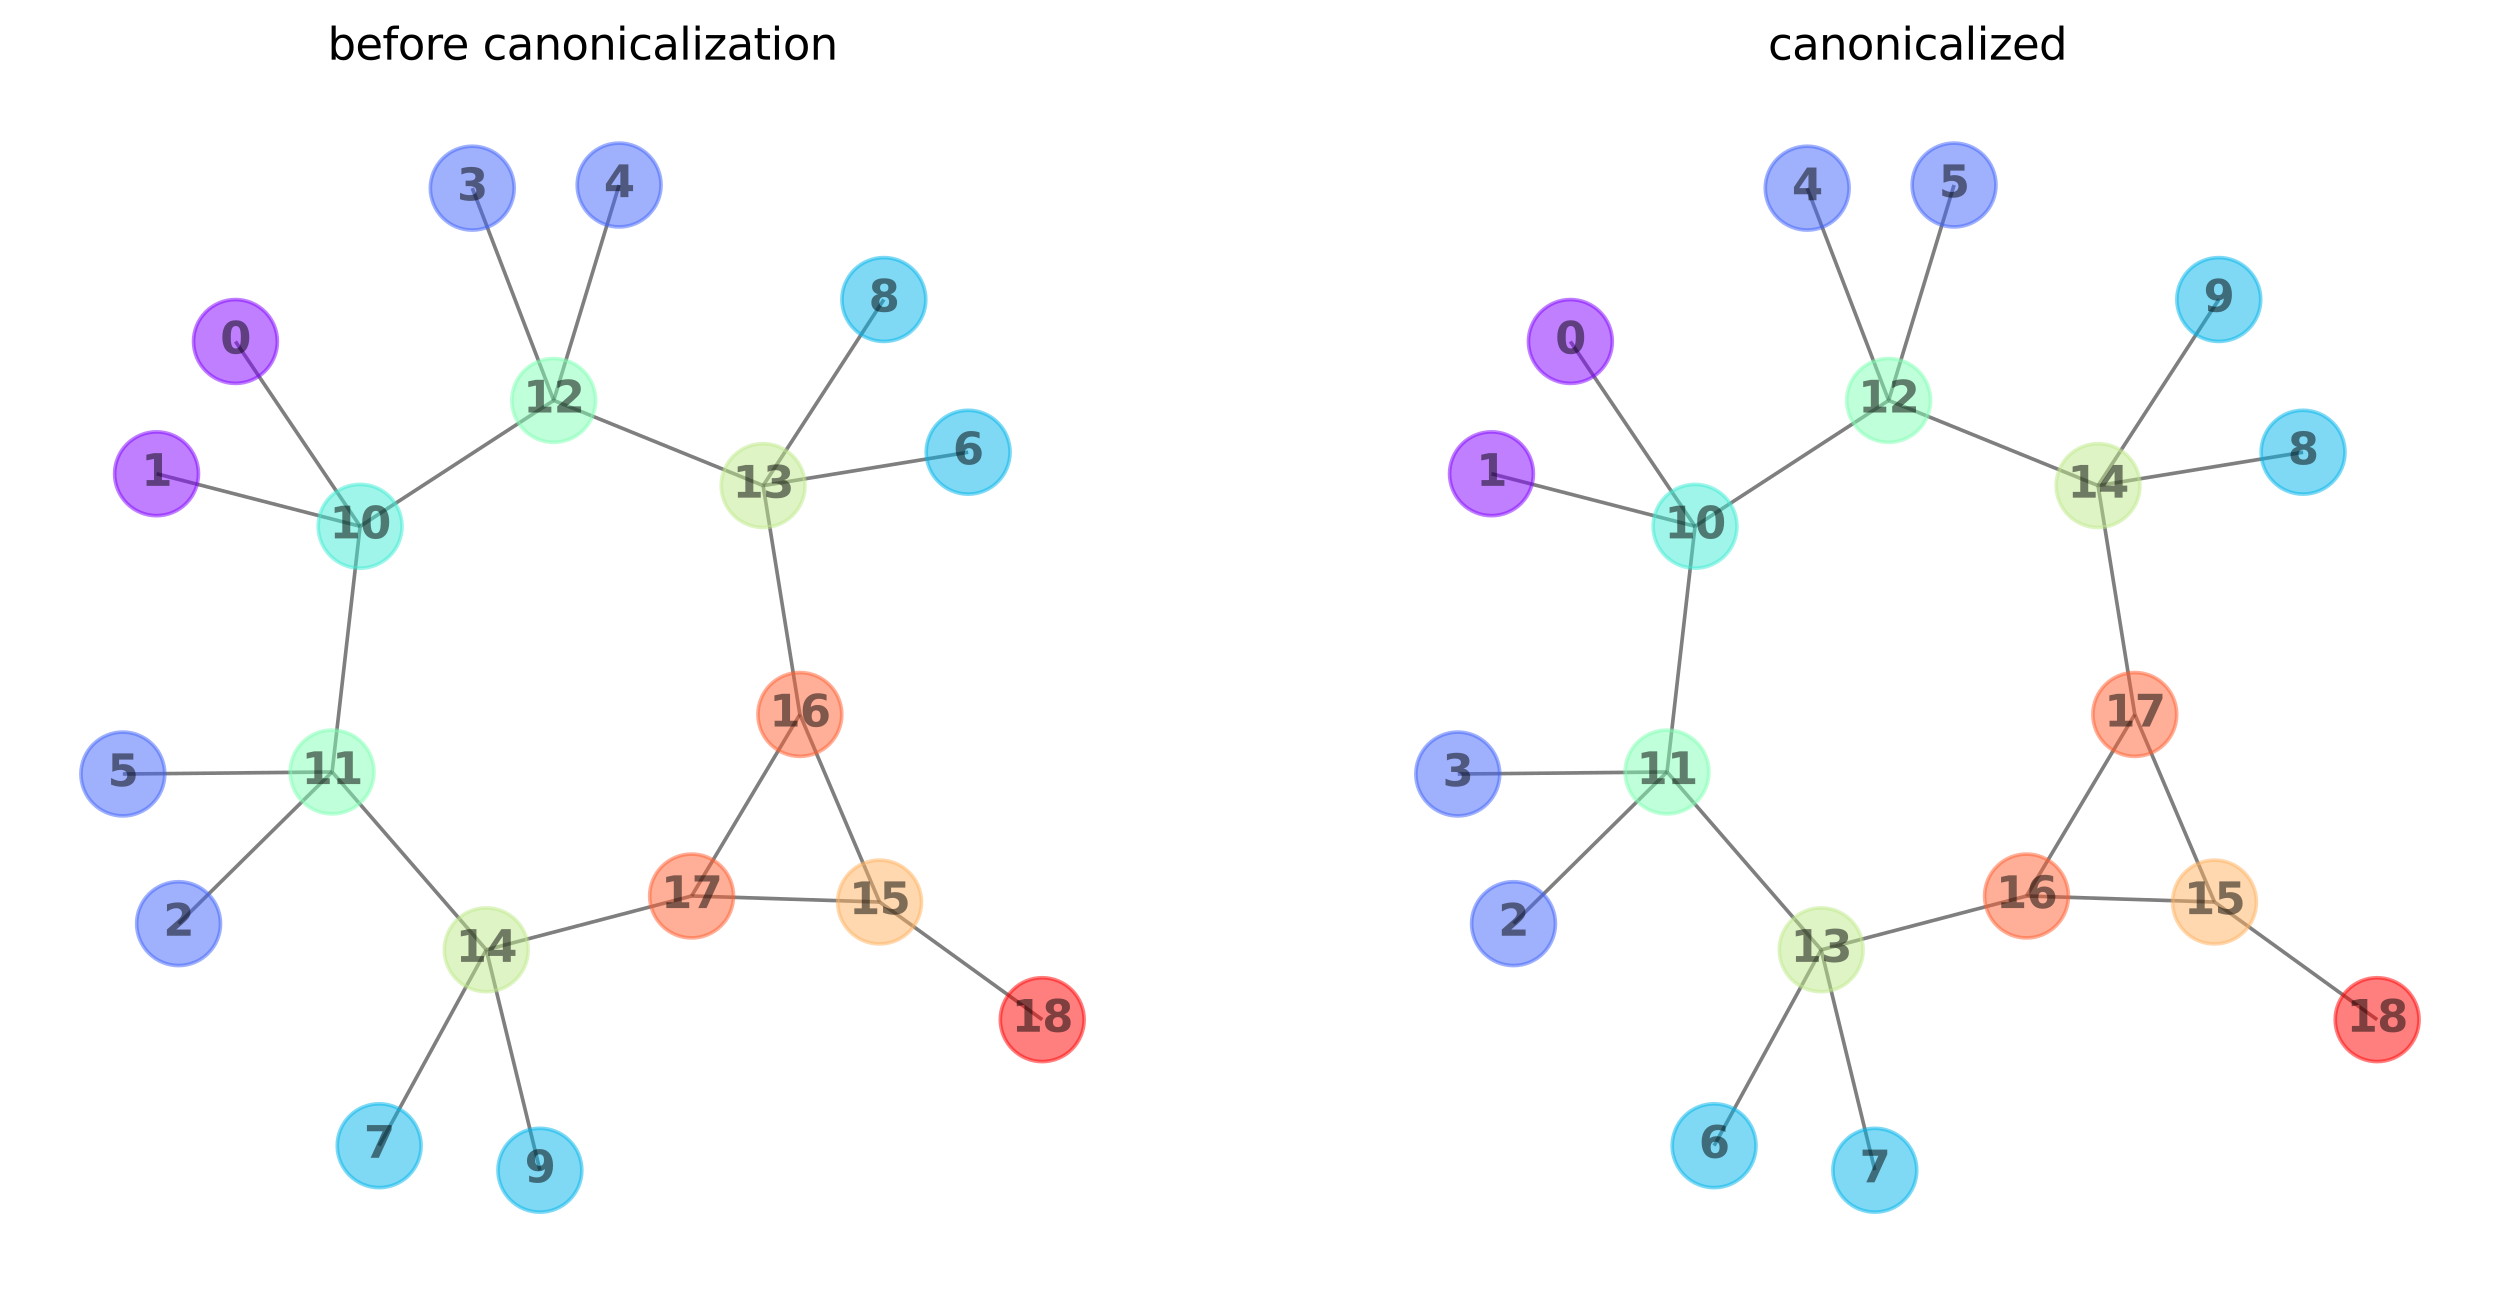 <?xml version="1.0" encoding="utf-8" standalone="no"?>
<!DOCTYPE svg PUBLIC "-//W3C//DTD SVG 1.1//EN"
  "http://www.w3.org/Graphics/SVG/1.1/DTD/svg11.dtd">
<svg xmlns:xlink="http://www.w3.org/1999/xlink" width="684pt" height="355.678pt" viewBox="0 0 684 355.678" xmlns="http://www.w3.org/2000/svg" version="1.1">
 <defs>
  <style type="text/css">*{stroke-linejoin: round; stroke-linecap: butt}</style>
 </defs>
 <g id="figure_1">
  <g id="patch_1">
   <path d="M 0 355.678 
L 684 355.678 
L 684 0 
L 0 0 
L 0 355.678 
z
" style="fill: none"/>
  </g>
  <g id="axes_1">
   <g id="LineCollection_1">
    <path d="M 98.523 143.997 
L 151.496 109.556 
" clip-path="url(#p596d36915f)" style="fill: none; stroke: #000000; stroke-opacity: 0.5"/>
    <path d="M 98.523 143.997 
L 90.865 211.213 
" clip-path="url(#p596d36915f)" style="fill: none; stroke: #000000; stroke-opacity: 0.5"/>
    <path d="M 98.523 143.997 
L 64.42 93.428 
" clip-path="url(#p596d36915f)" style="fill: none; stroke: #000000; stroke-opacity: 0.5"/>
    <path d="M 98.523 143.997 
L 42.833 129.623 
" clip-path="url(#p596d36915f)" style="fill: none; stroke: #000000; stroke-opacity: 0.5"/>
    <path d="M 90.865 211.213 
L 133.045 259.862 
" clip-path="url(#p596d36915f)" style="fill: none; stroke: #000000; stroke-opacity: 0.5"/>
    <path d="M 90.865 211.213 
L 33.612 211.768 
" clip-path="url(#p596d36915f)" style="fill: none; stroke: #000000; stroke-opacity: 0.5"/>
    <path d="M 90.865 211.213 
L 48.862 252.711 
" clip-path="url(#p596d36915f)" style="fill: none; stroke: #000000; stroke-opacity: 0.5"/>
    <path d="M 133.045 259.862 
L 189.219 245.145 
" clip-path="url(#p596d36915f)" style="fill: none; stroke: #000000; stroke-opacity: 0.5"/>
    <path d="M 133.045 259.862 
L 103.743 313.468 
" clip-path="url(#p596d36915f)" style="fill: none; stroke: #000000; stroke-opacity: 0.5"/>
    <path d="M 133.045 259.862 
L 147.718 320.175 
" clip-path="url(#p596d36915f)" style="fill: none; stroke: #000000; stroke-opacity: 0.5"/>
    <path d="M 189.219 245.145 
L 240.654 246.796 
" clip-path="url(#p596d36915f)" style="fill: none; stroke: #000000; stroke-opacity: 0.5"/>
    <path d="M 189.219 245.145 
L 218.845 195.472 
" clip-path="url(#p596d36915f)" style="fill: none; stroke: #000000; stroke-opacity: 0.5"/>
    <path d="M 218.845 195.472 
L 240.654 246.796 
" clip-path="url(#p596d36915f)" style="fill: none; stroke: #000000; stroke-opacity: 0.5"/>
    <path d="M 218.845 195.472 
L 208.794 132.856 
" clip-path="url(#p596d36915f)" style="fill: none; stroke: #000000; stroke-opacity: 0.5"/>
    <path d="M 240.654 246.796 
L 285.152 278.98 
" clip-path="url(#p596d36915f)" style="fill: none; stroke: #000000; stroke-opacity: 0.5"/>
    <path d="M 208.794 132.856 
L 151.496 109.556 
" clip-path="url(#p596d36915f)" style="fill: none; stroke: #000000; stroke-opacity: 0.5"/>
    <path d="M 208.794 132.856 
L 264.885 123.724 
" clip-path="url(#p596d36915f)" style="fill: none; stroke: #000000; stroke-opacity: 0.5"/>
    <path d="M 208.794 132.856 
L 241.827 81.949 
" clip-path="url(#p596d36915f)" style="fill: none; stroke: #000000; stroke-opacity: 0.5"/>
    <path d="M 151.496 109.556 
L 169.392 50.621 
" clip-path="url(#p596d36915f)" style="fill: none; stroke: #000000; stroke-opacity: 0.5"/>
    <path d="M 151.496 109.556 
L 129.214 51.476 
" clip-path="url(#p596d36915f)" style="fill: none; stroke: #000000; stroke-opacity: 0.5"/>
   </g>
   <g id="PathCollection_1">
    <defs>
     <path id="C0_0_9637f3ff7a" d="M 0 11.471 
C 3.042 11.471 5.96 10.262 8.111 8.111 
C 10.262 5.96 11.471 3.042 11.471 -0 
C 11.471 -3.042 10.262 -5.96 8.111 -8.111 
C 5.96 -10.262 3.042 -11.471 0 -11.471 
C -3.042 -11.471 -5.96 -10.262 -8.111 -8.111 
C -10.262 -5.96 -11.471 -3.042 -11.471 0 
C -11.471 3.042 -10.262 5.96 -8.111 8.111 
C -5.96 10.262 -3.042 11.471 0 11.471 
z
"/>
    </defs>
    <g clip-path="url(#p596d36915f)">
     <use xlink:href="#C0_0_9637f3ff7a" x="98.523" y="143.997" style="fill: #40ecd4; fill-opacity: 0.5; stroke: #40ecd4; stroke-opacity: 0.5"/>
    </g>
    <g clip-path="url(#p596d36915f)">
     <use xlink:href="#C0_0_9637f3ff7a" x="90.865" y="211.213" style="fill: #80ffb4; fill-opacity: 0.5; stroke: #80ffb4; stroke-opacity: 0.5"/>
    </g>
    <g clip-path="url(#p596d36915f)">
     <use xlink:href="#C0_0_9637f3ff7a" x="133.045" y="259.862" style="fill: #c0eb8d; fill-opacity: 0.5; stroke: #c0eb8d; stroke-opacity: 0.5"/>
    </g>
    <g clip-path="url(#p596d36915f)">
     <use xlink:href="#C0_0_9637f3ff7a" x="189.219" y="245.145" style="fill: #ff5f30; fill-opacity: 0.5; stroke: #ff5f30; stroke-opacity: 0.5"/>
    </g>
    <g clip-path="url(#p596d36915f)">
     <use xlink:href="#C0_0_9637f3ff7a" x="218.845" y="195.472" style="fill: #ff5f30; fill-opacity: 0.5; stroke: #ff5f30; stroke-opacity: 0.5"/>
    </g>
    <g clip-path="url(#p596d36915f)">
     <use xlink:href="#C0_0_9637f3ff7a" x="240.654" y="246.796" style="fill: #ffb360; fill-opacity: 0.5; stroke: #ffb360; stroke-opacity: 0.5"/>
    </g>
    <g clip-path="url(#p596d36915f)">
     <use xlink:href="#C0_0_9637f3ff7a" x="285.152" y="278.98" style="fill: #ff0000; fill-opacity: 0.5; stroke: #ff0000; stroke-opacity: 0.5"/>
    </g>
    <g clip-path="url(#p596d36915f)">
     <use xlink:href="#C0_0_9637f3ff7a" x="208.794" y="132.856" style="fill: #c0eb8d; fill-opacity: 0.5; stroke: #c0eb8d; stroke-opacity: 0.5"/>
    </g>
    <g clip-path="url(#p596d36915f)">
     <use xlink:href="#C0_0_9637f3ff7a" x="151.496" y="109.556" style="fill: #80ffb4; fill-opacity: 0.5; stroke: #80ffb4; stroke-opacity: 0.5"/>
    </g>
    <g clip-path="url(#p596d36915f)">
     <use xlink:href="#C0_0_9637f3ff7a" x="64.42" y="93.428" style="fill: #8000ff; fill-opacity: 0.5; stroke: #8000ff; stroke-opacity: 0.5"/>
    </g>
    <g clip-path="url(#p596d36915f)">
     <use xlink:href="#C0_0_9637f3ff7a" x="42.833" y="129.623" style="fill: #8000ff; fill-opacity: 0.5; stroke: #8000ff; stroke-opacity: 0.5"/>
    </g>
    <g clip-path="url(#p596d36915f)">
     <use xlink:href="#C0_0_9637f3ff7a" x="33.612" y="211.768" style="fill: #4062fa; fill-opacity: 0.5; stroke: #4062fa; stroke-opacity: 0.5"/>
    </g>
    <g clip-path="url(#p596d36915f)">
     <use xlink:href="#C0_0_9637f3ff7a" x="48.862" y="252.711" style="fill: #4062fa; fill-opacity: 0.5; stroke: #4062fa; stroke-opacity: 0.5"/>
    </g>
    <g clip-path="url(#p596d36915f)">
     <use xlink:href="#C0_0_9637f3ff7a" x="103.743" y="313.468" style="fill: #00b5eb; fill-opacity: 0.5; stroke: #00b5eb; stroke-opacity: 0.5"/>
    </g>
    <g clip-path="url(#p596d36915f)">
     <use xlink:href="#C0_0_9637f3ff7a" x="147.718" y="320.175" style="fill: #00b5eb; fill-opacity: 0.5; stroke: #00b5eb; stroke-opacity: 0.5"/>
    </g>
    <g clip-path="url(#p596d36915f)">
     <use xlink:href="#C0_0_9637f3ff7a" x="264.885" y="123.724" style="fill: #00b5eb; fill-opacity: 0.5; stroke: #00b5eb; stroke-opacity: 0.5"/>
    </g>
    <g clip-path="url(#p596d36915f)">
     <use xlink:href="#C0_0_9637f3ff7a" x="241.827" y="81.949" style="fill: #00b5eb; fill-opacity: 0.5; stroke: #00b5eb; stroke-opacity: 0.5"/>
    </g>
    <g clip-path="url(#p596d36915f)">
     <use xlink:href="#C0_0_9637f3ff7a" x="169.392" y="50.621" style="fill: #4062fa; fill-opacity: 0.5; stroke: #4062fa; stroke-opacity: 0.5"/>
    </g>
    <g clip-path="url(#p596d36915f)">
     <use xlink:href="#C0_0_9637f3ff7a" x="129.214" y="51.476" style="fill: #4062fa; fill-opacity: 0.5; stroke: #4062fa; stroke-opacity: 0.5"/>
    </g>
   </g>
   <g id="text_1">
    <g clip-path="url(#p596d36915f)">
     <!-- 10 -->
     <g style="opacity: 0.5" transform="translate(90.173 147.308)scale(0.12 -0.12)">
      <defs>
       <path id="DejaVuSans-Bold-31" d="M 750 831 
L 1813 831 
L 1813 3847 
L 722 3622 
L 722 4441 
L 1806 4666 
L 2950 4666 
L 2950 831 
L 4013 831 
L 4013 0 
L 750 0 
L 750 831 
z
" transform="scale(0.016)"/>
       <path id="DejaVuSans-Bold-30" d="M 2944 2338 
Q 2944 3213 2780 3570 
Q 2616 3928 2228 3928 
Q 1841 3928 1675 3570 
Q 1509 3213 1509 2338 
Q 1509 1453 1675 1090 
Q 1841 728 2228 728 
Q 2613 728 2778 1090 
Q 2944 1453 2944 2338 
z
M 4147 2328 
Q 4147 1169 3647 539 
Q 3147 -91 2228 -91 
Q 1306 -91 806 539 
Q 306 1169 306 2328 
Q 306 3491 806 4120 
Q 1306 4750 2228 4750 
Q 3147 4750 3647 4120 
Q 4147 3491 4147 2328 
z
" transform="scale(0.016)"/>
      </defs>
      <use xlink:href="#DejaVuSans-Bold-31"/>
      <use xlink:href="#DejaVuSans-Bold-30" x="69.58"/>
     </g>
    </g>
   </g>
   <g id="text_2">
    <g clip-path="url(#p596d36915f)">
     <!-- 11 -->
     <g style="opacity: 0.5" transform="translate(82.516 214.524)scale(0.12 -0.12)">
      <use xlink:href="#DejaVuSans-Bold-31"/>
      <use xlink:href="#DejaVuSans-Bold-31" x="69.58"/>
     </g>
    </g>
   </g>
   <g id="text_3">
    <g clip-path="url(#p596d36915f)">
     <!-- 14 -->
     <g style="opacity: 0.5" transform="translate(124.695 263.173)scale(0.12 -0.12)">
      <defs>
       <path id="DejaVuSans-Bold-34" d="M 2356 3675 
L 1038 1722 
L 2356 1722 
L 2356 3675 
z
M 2156 4666 
L 3494 4666 
L 3494 1722 
L 4159 1722 
L 4159 850 
L 3494 850 
L 3494 0 
L 2356 0 
L 2356 850 
L 288 850 
L 288 1881 
L 2156 4666 
z
" transform="scale(0.016)"/>
      </defs>
      <use xlink:href="#DejaVuSans-Bold-31"/>
      <use xlink:href="#DejaVuSans-Bold-34" x="69.58"/>
     </g>
    </g>
   </g>
   <g id="text_4">
    <g clip-path="url(#p596d36915f)">
     <!-- 17 -->
     <g style="opacity: 0.5" transform="translate(180.87 248.456)scale(0.12 -0.12)">
      <defs>
       <path id="DejaVuSans-Bold-37" d="M 428 4666 
L 3944 4666 
L 3944 3988 
L 2125 0 
L 953 0 
L 2675 3781 
L 428 3781 
L 428 4666 
z
" transform="scale(0.016)"/>
      </defs>
      <use xlink:href="#DejaVuSans-Bold-31"/>
      <use xlink:href="#DejaVuSans-Bold-37" x="69.58"/>
     </g>
    </g>
   </g>
   <g id="text_5">
    <g clip-path="url(#p596d36915f)">
     <!-- 16 -->
     <g style="opacity: 0.5" transform="translate(210.495 198.783)scale(0.12 -0.12)">
      <defs>
       <path id="DejaVuSans-Bold-36" d="M 2316 2303 
Q 2000 2303 1842 2098 
Q 1684 1894 1684 1484 
Q 1684 1075 1842 870 
Q 2000 666 2316 666 
Q 2634 666 2792 870 
Q 2950 1075 2950 1484 
Q 2950 1894 2792 2098 
Q 2634 2303 2316 2303 
z
M 3803 4544 
L 3803 3681 
Q 3506 3822 3243 3889 
Q 2981 3956 2731 3956 
Q 2194 3956 1894 3657 
Q 1594 3359 1544 2772 
Q 1750 2925 1990 3001 
Q 2231 3078 2516 3078 
Q 3231 3078 3670 2659 
Q 4109 2241 4109 1563 
Q 4109 813 3618 361 
Q 3128 -91 2303 -91 
Q 1394 -91 895 523 
Q 397 1138 397 2266 
Q 397 3422 980 4083 
Q 1563 4744 2578 4744 
Q 2900 4744 3203 4694 
Q 3506 4644 3803 4544 
z
" transform="scale(0.016)"/>
      </defs>
      <use xlink:href="#DejaVuSans-Bold-31"/>
      <use xlink:href="#DejaVuSans-Bold-36" x="69.58"/>
     </g>
    </g>
   </g>
   <g id="text_6">
    <g clip-path="url(#p596d36915f)">
     <!-- 15 -->
     <g style="opacity: 0.5" transform="translate(232.305 250.107)scale(0.12 -0.12)">
      <defs>
       <path id="DejaVuSans-Bold-35" d="M 678 4666 
L 3669 4666 
L 3669 3781 
L 1638 3781 
L 1638 3059 
Q 1775 3097 1914 3117 
Q 2053 3138 2203 3138 
Q 3056 3138 3531 2711 
Q 4006 2284 4006 1522 
Q 4006 766 3489 337 
Q 2972 -91 2053 -91 
Q 1656 -91 1267 -14 
Q 878 63 494 219 
L 494 1166 
Q 875 947 1217 837 
Q 1559 728 1863 728 
Q 2300 728 2551 942 
Q 2803 1156 2803 1522 
Q 2803 1891 2551 2103 
Q 2300 2316 1863 2316 
Q 1603 2316 1309 2248 
Q 1016 2181 678 2041 
L 678 4666 
z
" transform="scale(0.016)"/>
      </defs>
      <use xlink:href="#DejaVuSans-Bold-31"/>
      <use xlink:href="#DejaVuSans-Bold-35" x="69.58"/>
     </g>
    </g>
   </g>
   <g id="text_7">
    <g clip-path="url(#p596d36915f)">
     <!-- 18 -->
     <g style="opacity: 0.5" transform="translate(276.803 282.291)scale(0.12 -0.12)">
      <defs>
       <path id="DejaVuSans-Bold-38" d="M 2228 2088 
Q 1891 2088 1709 1903 
Q 1528 1719 1528 1375 
Q 1528 1031 1709 848 
Q 1891 666 2228 666 
Q 2563 666 2741 848 
Q 2919 1031 2919 1375 
Q 2919 1722 2741 1905 
Q 2563 2088 2228 2088 
z
M 1350 2484 
Q 925 2613 709 2878 
Q 494 3144 494 3541 
Q 494 4131 934 4440 
Q 1375 4750 2228 4750 
Q 3075 4750 3515 4442 
Q 3956 4134 3956 3541 
Q 3956 3144 3739 2878 
Q 3522 2613 3097 2484 
Q 3572 2353 3814 2058 
Q 4056 1763 4056 1313 
Q 4056 619 3595 264 
Q 3134 -91 2228 -91 
Q 1319 -91 855 264 
Q 391 619 391 1313 
Q 391 1763 633 2058 
Q 875 2353 1350 2484 
z
M 1631 3419 
Q 1631 3141 1786 2991 
Q 1941 2841 2228 2841 
Q 2509 2841 2662 2991 
Q 2816 3141 2816 3419 
Q 2816 3697 2662 3845 
Q 2509 3994 2228 3994 
Q 1941 3994 1786 3844 
Q 1631 3694 1631 3419 
z
" transform="scale(0.016)"/>
      </defs>
      <use xlink:href="#DejaVuSans-Bold-31"/>
      <use xlink:href="#DejaVuSans-Bold-38" x="69.58"/>
     </g>
    </g>
   </g>
   <g id="text_8">
    <g clip-path="url(#p596d36915f)">
     <!-- 13 -->
     <g style="opacity: 0.5" transform="translate(200.444 136.167)scale(0.12 -0.12)">
      <defs>
       <path id="DejaVuSans-Bold-33" d="M 2981 2516 
Q 3453 2394 3698 2092 
Q 3944 1791 3944 1325 
Q 3944 631 3412 270 
Q 2881 -91 1863 -91 
Q 1503 -91 1142 -33 
Q 781 25 428 141 
L 428 1069 
Q 766 900 1098 814 
Q 1431 728 1753 728 
Q 2231 728 2486 893 
Q 2741 1059 2741 1369 
Q 2741 1688 2480 1852 
Q 2219 2016 1709 2016 
L 1228 2016 
L 1228 2791 
L 1734 2791 
Q 2188 2791 2409 2933 
Q 2631 3075 2631 3366 
Q 2631 3634 2415 3781 
Q 2200 3928 1806 3928 
Q 1516 3928 1219 3862 
Q 922 3797 628 3669 
L 628 4550 
Q 984 4650 1334 4700 
Q 1684 4750 2022 4750 
Q 2931 4750 3382 4451 
Q 3834 4153 3834 3553 
Q 3834 3144 3618 2883 
Q 3403 2622 2981 2516 
z
" transform="scale(0.016)"/>
      </defs>
      <use xlink:href="#DejaVuSans-Bold-31"/>
      <use xlink:href="#DejaVuSans-Bold-33" x="69.58"/>
     </g>
    </g>
   </g>
   <g id="text_9">
    <g clip-path="url(#p596d36915f)">
     <!-- 12 -->
     <g style="opacity: 0.5" transform="translate(143.146 112.867)scale(0.12 -0.12)">
      <defs>
       <path id="DejaVuSans-Bold-32" d="M 1844 884 
L 3897 884 
L 3897 0 
L 506 0 
L 506 884 
L 2209 2388 
Q 2438 2594 2547 2791 
Q 2656 2988 2656 3200 
Q 2656 3528 2436 3728 
Q 2216 3928 1850 3928 
Q 1569 3928 1234 3808 
Q 900 3688 519 3450 
L 519 4475 
Q 925 4609 1322 4679 
Q 1719 4750 2100 4750 
Q 2938 4750 3402 4381 
Q 3866 4013 3866 3353 
Q 3866 2972 3669 2642 
Q 3472 2313 2841 1759 
L 1844 884 
z
" transform="scale(0.016)"/>
      </defs>
      <use xlink:href="#DejaVuSans-Bold-31"/>
      <use xlink:href="#DejaVuSans-Bold-32" x="69.58"/>
     </g>
    </g>
   </g>
   <g id="text_10">
    <g clip-path="url(#p596d36915f)">
     <!-- 0 -->
     <g style="opacity: 0.5" transform="translate(60.245 96.739)scale(0.12 -0.12)">
      <use xlink:href="#DejaVuSans-Bold-30"/>
     </g>
    </g>
   </g>
   <g id="text_11">
    <g clip-path="url(#p596d36915f)">
     <!-- 1 -->
     <g style="opacity: 0.5" transform="translate(38.658 132.934)scale(0.12 -0.12)">
      <use xlink:href="#DejaVuSans-Bold-31"/>
     </g>
    </g>
   </g>
   <g id="text_12">
    <g clip-path="url(#p596d36915f)">
     <!-- 5 -->
     <g style="opacity: 0.5" transform="translate(29.437 215.08)scale(0.12 -0.12)">
      <use xlink:href="#DejaVuSans-Bold-35"/>
     </g>
    </g>
   </g>
   <g id="text_13">
    <g clip-path="url(#p596d36915f)">
     <!-- 2 -->
     <g style="opacity: 0.5" transform="translate(44.687 256.022)scale(0.12 -0.12)">
      <use xlink:href="#DejaVuSans-Bold-32"/>
     </g>
    </g>
   </g>
   <g id="text_14">
    <g clip-path="url(#p596d36915f)">
     <!-- 7 -->
     <g style="opacity: 0.5" transform="translate(99.568 316.78)scale(0.12 -0.12)">
      <use xlink:href="#DejaVuSans-Bold-37"/>
     </g>
    </g>
   </g>
   <g id="text_15">
    <g clip-path="url(#p596d36915f)">
     <!-- 9 -->
     <g style="opacity: 0.5" transform="translate(143.543 323.486)scale(0.12 -0.12)">
      <defs>
       <path id="DejaVuSans-Bold-39" d="M 641 103 
L 641 966 
Q 928 831 1190 764 
Q 1453 697 1709 697 
Q 2247 697 2547 995 
Q 2847 1294 2900 1881 
Q 2688 1725 2447 1647 
Q 2206 1569 1925 1569 
Q 1209 1569 770 1986 
Q 331 2403 331 3084 
Q 331 3838 820 4291 
Q 1309 4744 2131 4744 
Q 3044 4744 3544 4128 
Q 4044 3513 4044 2388 
Q 4044 1231 3459 570 
Q 2875 -91 1856 -91 
Q 1528 -91 1228 -42 
Q 928 6 641 103 
z
M 2125 2350 
Q 2441 2350 2600 2554 
Q 2759 2759 2759 3169 
Q 2759 3575 2600 3781 
Q 2441 3988 2125 3988 
Q 1809 3988 1650 3781 
Q 1491 3575 1491 3169 
Q 1491 2759 1650 2554 
Q 1809 2350 2125 2350 
z
" transform="scale(0.016)"/>
      </defs>
      <use xlink:href="#DejaVuSans-Bold-39"/>
     </g>
    </g>
   </g>
   <g id="text_16">
    <g clip-path="url(#p596d36915f)">
     <!-- 6 -->
     <g style="opacity: 0.5" transform="translate(260.71 127.036)scale(0.12 -0.12)">
      <use xlink:href="#DejaVuSans-Bold-36"/>
     </g>
    </g>
   </g>
   <g id="text_17">
    <g clip-path="url(#p596d36915f)">
     <!-- 8 -->
     <g style="opacity: 0.5" transform="translate(237.652 85.26)scale(0.12 -0.12)">
      <use xlink:href="#DejaVuSans-Bold-38"/>
     </g>
    </g>
   </g>
   <g id="text_18">
    <g clip-path="url(#p596d36915f)">
     <!-- 4 -->
     <g style="opacity: 0.5" transform="translate(165.217 53.933)scale(0.12 -0.12)">
      <use xlink:href="#DejaVuSans-Bold-34"/>
     </g>
    </g>
   </g>
   <g id="text_19">
    <g clip-path="url(#p596d36915f)">
     <!-- 3 -->
     <g style="opacity: 0.5" transform="translate(125.039 54.788)scale(0.12 -0.12)">
      <use xlink:href="#DejaVuSans-Bold-33"/>
     </g>
    </g>
   </g>
   <g id="text_20">
    <!-- before canonicalization -->
    <g transform="translate(89.62 16.318)scale(0.12 -0.12)">
     <defs>
      <path id="DejaVuSans-62" d="M 3116 1747 
Q 3116 2381 2855 2742 
Q 2594 3103 2138 3103 
Q 1681 3103 1420 2742 
Q 1159 2381 1159 1747 
Q 1159 1113 1420 752 
Q 1681 391 2138 391 
Q 2594 391 2855 752 
Q 3116 1113 3116 1747 
z
M 1159 2969 
Q 1341 3281 1617 3432 
Q 1894 3584 2278 3584 
Q 2916 3584 3314 3078 
Q 3713 2572 3713 1747 
Q 3713 922 3314 415 
Q 2916 -91 2278 -91 
Q 1894 -91 1617 61 
Q 1341 213 1159 525 
L 1159 0 
L 581 0 
L 581 4863 
L 1159 4863 
L 1159 2969 
z
" transform="scale(0.016)"/>
      <path id="DejaVuSans-65" d="M 3597 1894 
L 3597 1613 
L 953 1613 
Q 991 1019 1311 708 
Q 1631 397 2203 397 
Q 2534 397 2845 478 
Q 3156 559 3463 722 
L 3463 178 
Q 3153 47 2828 -22 
Q 2503 -91 2169 -91 
Q 1331 -91 842 396 
Q 353 884 353 1716 
Q 353 2575 817 3079 
Q 1281 3584 2069 3584 
Q 2775 3584 3186 3129 
Q 3597 2675 3597 1894 
z
M 3022 2063 
Q 3016 2534 2758 2815 
Q 2500 3097 2075 3097 
Q 1594 3097 1305 2825 
Q 1016 2553 972 2059 
L 3022 2063 
z
" transform="scale(0.016)"/>
      <path id="DejaVuSans-66" d="M 2375 4863 
L 2375 4384 
L 1825 4384 
Q 1516 4384 1395 4259 
Q 1275 4134 1275 3809 
L 1275 3500 
L 2222 3500 
L 2222 3053 
L 1275 3053 
L 1275 0 
L 697 0 
L 697 3053 
L 147 3053 
L 147 3500 
L 697 3500 
L 697 3744 
Q 697 4328 969 4595 
Q 1241 4863 1831 4863 
L 2375 4863 
z
" transform="scale(0.016)"/>
      <path id="DejaVuSans-6f" d="M 1959 3097 
Q 1497 3097 1228 2736 
Q 959 2375 959 1747 
Q 959 1119 1226 758 
Q 1494 397 1959 397 
Q 2419 397 2687 759 
Q 2956 1122 2956 1747 
Q 2956 2369 2687 2733 
Q 2419 3097 1959 3097 
z
M 1959 3584 
Q 2709 3584 3137 3096 
Q 3566 2609 3566 1747 
Q 3566 888 3137 398 
Q 2709 -91 1959 -91 
Q 1206 -91 779 398 
Q 353 888 353 1747 
Q 353 2609 779 3096 
Q 1206 3584 1959 3584 
z
" transform="scale(0.016)"/>
      <path id="DejaVuSans-72" d="M 2631 2963 
Q 2534 3019 2420 3045 
Q 2306 3072 2169 3072 
Q 1681 3072 1420 2755 
Q 1159 2438 1159 1844 
L 1159 0 
L 581 0 
L 581 3500 
L 1159 3500 
L 1159 2956 
Q 1341 3275 1631 3429 
Q 1922 3584 2338 3584 
Q 2397 3584 2469 3576 
Q 2541 3569 2628 3553 
L 2631 2963 
z
" transform="scale(0.016)"/>
      <path id="DejaVuSans-20" transform="scale(0.016)"/>
      <path id="DejaVuSans-63" d="M 3122 3366 
L 3122 2828 
Q 2878 2963 2633 3030 
Q 2388 3097 2138 3097 
Q 1578 3097 1268 2742 
Q 959 2388 959 1747 
Q 959 1106 1268 751 
Q 1578 397 2138 397 
Q 2388 397 2633 464 
Q 2878 531 3122 666 
L 3122 134 
Q 2881 22 2623 -34 
Q 2366 -91 2075 -91 
Q 1284 -91 818 406 
Q 353 903 353 1747 
Q 353 2603 823 3093 
Q 1294 3584 2113 3584 
Q 2378 3584 2631 3529 
Q 2884 3475 3122 3366 
z
" transform="scale(0.016)"/>
      <path id="DejaVuSans-61" d="M 2194 1759 
Q 1497 1759 1228 1600 
Q 959 1441 959 1056 
Q 959 750 1161 570 
Q 1363 391 1709 391 
Q 2188 391 2477 730 
Q 2766 1069 2766 1631 
L 2766 1759 
L 2194 1759 
z
M 3341 1997 
L 3341 0 
L 2766 0 
L 2766 531 
Q 2569 213 2275 61 
Q 1981 -91 1556 -91 
Q 1019 -91 701 211 
Q 384 513 384 1019 
Q 384 1609 779 1909 
Q 1175 2209 1959 2209 
L 2766 2209 
L 2766 2266 
Q 2766 2663 2505 2880 
Q 2244 3097 1772 3097 
Q 1472 3097 1187 3025 
Q 903 2953 641 2809 
L 641 3341 
Q 956 3463 1253 3523 
Q 1550 3584 1831 3584 
Q 2591 3584 2966 3190 
Q 3341 2797 3341 1997 
z
" transform="scale(0.016)"/>
      <path id="DejaVuSans-6e" d="M 3513 2113 
L 3513 0 
L 2938 0 
L 2938 2094 
Q 2938 2591 2744 2837 
Q 2550 3084 2163 3084 
Q 1697 3084 1428 2787 
Q 1159 2491 1159 1978 
L 1159 0 
L 581 0 
L 581 3500 
L 1159 3500 
L 1159 2956 
Q 1366 3272 1645 3428 
Q 1925 3584 2291 3584 
Q 2894 3584 3203 3211 
Q 3513 2838 3513 2113 
z
" transform="scale(0.016)"/>
      <path id="DejaVuSans-69" d="M 603 3500 
L 1178 3500 
L 1178 0 
L 603 0 
L 603 3500 
z
M 603 4863 
L 1178 4863 
L 1178 4134 
L 603 4134 
L 603 4863 
z
" transform="scale(0.016)"/>
      <path id="DejaVuSans-6c" d="M 603 4863 
L 1178 4863 
L 1178 0 
L 603 0 
L 603 4863 
z
" transform="scale(0.016)"/>
      <path id="DejaVuSans-7a" d="M 353 3500 
L 3084 3500 
L 3084 2975 
L 922 459 
L 3084 459 
L 3084 0 
L 275 0 
L 275 525 
L 2438 3041 
L 353 3041 
L 353 3500 
z
" transform="scale(0.016)"/>
      <path id="DejaVuSans-74" d="M 1172 4494 
L 1172 3500 
L 2356 3500 
L 2356 3053 
L 1172 3053 
L 1172 1153 
Q 1172 725 1289 603 
Q 1406 481 1766 481 
L 2356 481 
L 2356 0 
L 1766 0 
Q 1100 0 847 248 
Q 594 497 594 1153 
L 594 3053 
L 172 3053 
L 172 3500 
L 594 3500 
L 594 4494 
L 1172 4494 
z
" transform="scale(0.016)"/>
     </defs>
     <use xlink:href="#DejaVuSans-62"/>
     <use xlink:href="#DejaVuSans-65" x="63.477"/>
     <use xlink:href="#DejaVuSans-66" x="125"/>
     <use xlink:href="#DejaVuSans-6f" x="160.205"/>
     <use xlink:href="#DejaVuSans-72" x="221.387"/>
     <use xlink:href="#DejaVuSans-65" x="260.25"/>
     <use xlink:href="#DejaVuSans-20" x="321.773"/>
     <use xlink:href="#DejaVuSans-63" x="353.561"/>
     <use xlink:href="#DejaVuSans-61" x="408.541"/>
     <use xlink:href="#DejaVuSans-6e" x="469.82"/>
     <use xlink:href="#DejaVuSans-6f" x="533.199"/>
     <use xlink:href="#DejaVuSans-6e" x="594.381"/>
     <use xlink:href="#DejaVuSans-69" x="657.76"/>
     <use xlink:href="#DejaVuSans-63" x="685.543"/>
     <use xlink:href="#DejaVuSans-61" x="740.523"/>
     <use xlink:href="#DejaVuSans-6c" x="801.803"/>
     <use xlink:href="#DejaVuSans-69" x="829.586"/>
     <use xlink:href="#DejaVuSans-7a" x="857.369"/>
     <use xlink:href="#DejaVuSans-61" x="909.859"/>
     <use xlink:href="#DejaVuSans-74" x="971.139"/>
     <use xlink:href="#DejaVuSans-69" x="1010.348"/>
     <use xlink:href="#DejaVuSans-6f" x="1038.131"/>
     <use xlink:href="#DejaVuSans-6e" x="1099.312"/>
    </g>
   </g>
  </g>
  <g id="axes_2">
   <g id="LineCollection_2">
    <path d="M 463.759 143.997 
L 516.732 109.556 
" clip-path="url(#p2423b8c5e6)" style="fill: none; stroke: #000000; stroke-opacity: 0.5"/>
    <path d="M 463.759 143.997 
L 456.102 211.213 
" clip-path="url(#p2423b8c5e6)" style="fill: none; stroke: #000000; stroke-opacity: 0.5"/>
    <path d="M 463.759 143.997 
L 429.656 93.428 
" clip-path="url(#p2423b8c5e6)" style="fill: none; stroke: #000000; stroke-opacity: 0.5"/>
    <path d="M 463.759 143.997 
L 408.069 129.623 
" clip-path="url(#p2423b8c5e6)" style="fill: none; stroke: #000000; stroke-opacity: 0.5"/>
    <path d="M 456.102 211.213 
L 498.281 259.862 
" clip-path="url(#p2423b8c5e6)" style="fill: none; stroke: #000000; stroke-opacity: 0.5"/>
    <path d="M 456.102 211.213 
L 398.848 211.768 
" clip-path="url(#p2423b8c5e6)" style="fill: none; stroke: #000000; stroke-opacity: 0.5"/>
    <path d="M 456.102 211.213 
L 414.098 252.711 
" clip-path="url(#p2423b8c5e6)" style="fill: none; stroke: #000000; stroke-opacity: 0.5"/>
    <path d="M 498.281 259.862 
L 554.455 245.145 
" clip-path="url(#p2423b8c5e6)" style="fill: none; stroke: #000000; stroke-opacity: 0.5"/>
    <path d="M 498.281 259.862 
L 468.979 313.468 
" clip-path="url(#p2423b8c5e6)" style="fill: none; stroke: #000000; stroke-opacity: 0.5"/>
    <path d="M 498.281 259.862 
L 512.954 320.175 
" clip-path="url(#p2423b8c5e6)" style="fill: none; stroke: #000000; stroke-opacity: 0.5"/>
    <path d="M 554.455 245.145 
L 605.89 246.796 
" clip-path="url(#p2423b8c5e6)" style="fill: none; stroke: #000000; stroke-opacity: 0.5"/>
    <path d="M 554.455 245.145 
L 584.081 195.472 
" clip-path="url(#p2423b8c5e6)" style="fill: none; stroke: #000000; stroke-opacity: 0.5"/>
    <path d="M 584.081 195.472 
L 605.89 246.796 
" clip-path="url(#p2423b8c5e6)" style="fill: none; stroke: #000000; stroke-opacity: 0.5"/>
    <path d="M 584.081 195.472 
L 574.03 132.856 
" clip-path="url(#p2423b8c5e6)" style="fill: none; stroke: #000000; stroke-opacity: 0.5"/>
    <path d="M 605.89 246.796 
L 650.388 278.98 
" clip-path="url(#p2423b8c5e6)" style="fill: none; stroke: #000000; stroke-opacity: 0.5"/>
    <path d="M 574.03 132.856 
L 516.732 109.556 
" clip-path="url(#p2423b8c5e6)" style="fill: none; stroke: #000000; stroke-opacity: 0.5"/>
    <path d="M 574.03 132.856 
L 630.121 123.724 
" clip-path="url(#p2423b8c5e6)" style="fill: none; stroke: #000000; stroke-opacity: 0.5"/>
    <path d="M 574.03 132.856 
L 607.063 81.949 
" clip-path="url(#p2423b8c5e6)" style="fill: none; stroke: #000000; stroke-opacity: 0.5"/>
    <path d="M 516.732 109.556 
L 534.628 50.621 
" clip-path="url(#p2423b8c5e6)" style="fill: none; stroke: #000000; stroke-opacity: 0.5"/>
    <path d="M 516.732 109.556 
L 494.45 51.476 
" clip-path="url(#p2423b8c5e6)" style="fill: none; stroke: #000000; stroke-opacity: 0.5"/>
   </g>
   <g id="PathCollection_2">
    <defs>
     <path id="C1_0_79f9cd4239" d="M 0 11.471 
C 3.042 11.471 5.96 10.262 8.111 8.111 
C 10.262 5.96 11.471 3.042 11.471 -0 
C 11.471 -3.042 10.262 -5.96 8.111 -8.111 
C 5.96 -10.262 3.042 -11.471 0 -11.471 
C -3.042 -11.471 -5.96 -10.262 -8.111 -8.111 
C -10.262 -5.96 -11.471 -3.042 -11.471 0 
C -11.471 3.042 -10.262 5.96 -8.111 8.111 
C -5.96 10.262 -3.042 11.471 0 11.471 
z
"/>
    </defs>
    <g clip-path="url(#p2423b8c5e6)">
     <use xlink:href="#C1_0_79f9cd4239" x="463.759" y="143.997" style="fill: #40ecd4; fill-opacity: 0.5; stroke: #40ecd4; stroke-opacity: 0.5"/>
    </g>
    <g clip-path="url(#p2423b8c5e6)">
     <use xlink:href="#C1_0_79f9cd4239" x="456.102" y="211.213" style="fill: #80ffb4; fill-opacity: 0.5; stroke: #80ffb4; stroke-opacity: 0.5"/>
    </g>
    <g clip-path="url(#p2423b8c5e6)">
     <use xlink:href="#C1_0_79f9cd4239" x="498.281" y="259.862" style="fill: #c0eb8d; fill-opacity: 0.5; stroke: #c0eb8d; stroke-opacity: 0.5"/>
    </g>
    <g clip-path="url(#p2423b8c5e6)">
     <use xlink:href="#C1_0_79f9cd4239" x="554.455" y="245.145" style="fill: #ff5f30; fill-opacity: 0.5; stroke: #ff5f30; stroke-opacity: 0.5"/>
    </g>
    <g clip-path="url(#p2423b8c5e6)">
     <use xlink:href="#C1_0_79f9cd4239" x="584.081" y="195.472" style="fill: #ff5f30; fill-opacity: 0.5; stroke: #ff5f30; stroke-opacity: 0.5"/>
    </g>
    <g clip-path="url(#p2423b8c5e6)">
     <use xlink:href="#C1_0_79f9cd4239" x="605.89" y="246.796" style="fill: #ffb360; fill-opacity: 0.5; stroke: #ffb360; stroke-opacity: 0.5"/>
    </g>
    <g clip-path="url(#p2423b8c5e6)">
     <use xlink:href="#C1_0_79f9cd4239" x="650.388" y="278.98" style="fill: #ff0000; fill-opacity: 0.5; stroke: #ff0000; stroke-opacity: 0.5"/>
    </g>
    <g clip-path="url(#p2423b8c5e6)">
     <use xlink:href="#C1_0_79f9cd4239" x="574.03" y="132.856" style="fill: #c0eb8d; fill-opacity: 0.5; stroke: #c0eb8d; stroke-opacity: 0.5"/>
    </g>
    <g clip-path="url(#p2423b8c5e6)">
     <use xlink:href="#C1_0_79f9cd4239" x="516.732" y="109.556" style="fill: #80ffb4; fill-opacity: 0.5; stroke: #80ffb4; stroke-opacity: 0.5"/>
    </g>
    <g clip-path="url(#p2423b8c5e6)">
     <use xlink:href="#C1_0_79f9cd4239" x="429.656" y="93.428" style="fill: #8000ff; fill-opacity: 0.5; stroke: #8000ff; stroke-opacity: 0.5"/>
    </g>
    <g clip-path="url(#p2423b8c5e6)">
     <use xlink:href="#C1_0_79f9cd4239" x="408.069" y="129.623" style="fill: #8000ff; fill-opacity: 0.5; stroke: #8000ff; stroke-opacity: 0.5"/>
    </g>
    <g clip-path="url(#p2423b8c5e6)">
     <use xlink:href="#C1_0_79f9cd4239" x="398.848" y="211.768" style="fill: #4062fa; fill-opacity: 0.5; stroke: #4062fa; stroke-opacity: 0.5"/>
    </g>
    <g clip-path="url(#p2423b8c5e6)">
     <use xlink:href="#C1_0_79f9cd4239" x="414.098" y="252.711" style="fill: #4062fa; fill-opacity: 0.5; stroke: #4062fa; stroke-opacity: 0.5"/>
    </g>
    <g clip-path="url(#p2423b8c5e6)">
     <use xlink:href="#C1_0_79f9cd4239" x="468.979" y="313.468" style="fill: #00b5eb; fill-opacity: 0.5; stroke: #00b5eb; stroke-opacity: 0.5"/>
    </g>
    <g clip-path="url(#p2423b8c5e6)">
     <use xlink:href="#C1_0_79f9cd4239" x="512.954" y="320.175" style="fill: #00b5eb; fill-opacity: 0.5; stroke: #00b5eb; stroke-opacity: 0.5"/>
    </g>
    <g clip-path="url(#p2423b8c5e6)">
     <use xlink:href="#C1_0_79f9cd4239" x="630.121" y="123.724" style="fill: #00b5eb; fill-opacity: 0.5; stroke: #00b5eb; stroke-opacity: 0.5"/>
    </g>
    <g clip-path="url(#p2423b8c5e6)">
     <use xlink:href="#C1_0_79f9cd4239" x="607.063" y="81.949" style="fill: #00b5eb; fill-opacity: 0.5; stroke: #00b5eb; stroke-opacity: 0.5"/>
    </g>
    <g clip-path="url(#p2423b8c5e6)">
     <use xlink:href="#C1_0_79f9cd4239" x="534.628" y="50.621" style="fill: #4062fa; fill-opacity: 0.5; stroke: #4062fa; stroke-opacity: 0.5"/>
    </g>
    <g clip-path="url(#p2423b8c5e6)">
     <use xlink:href="#C1_0_79f9cd4239" x="494.45" y="51.476" style="fill: #4062fa; fill-opacity: 0.5; stroke: #4062fa; stroke-opacity: 0.5"/>
    </g>
   </g>
   <g id="text_21">
    <g clip-path="url(#p2423b8c5e6)">
     <!-- 10 -->
     <g style="opacity: 0.5" transform="translate(455.41 147.308)scale(0.12 -0.12)">
      <use xlink:href="#DejaVuSans-Bold-31"/>
      <use xlink:href="#DejaVuSans-Bold-30" x="69.58"/>
     </g>
    </g>
   </g>
   <g id="text_22">
    <g clip-path="url(#p2423b8c5e6)">
     <!-- 11 -->
     <g style="opacity: 0.5" transform="translate(447.752 214.524)scale(0.12 -0.12)">
      <use xlink:href="#DejaVuSans-Bold-31"/>
      <use xlink:href="#DejaVuSans-Bold-31" x="69.58"/>
     </g>
    </g>
   </g>
   <g id="text_23">
    <g clip-path="url(#p2423b8c5e6)">
     <!-- 13 -->
     <g style="opacity: 0.5" transform="translate(489.932 263.173)scale(0.12 -0.12)">
      <use xlink:href="#DejaVuSans-Bold-31"/>
      <use xlink:href="#DejaVuSans-Bold-33" x="69.58"/>
     </g>
    </g>
   </g>
   <g id="text_24">
    <g clip-path="url(#p2423b8c5e6)">
     <!-- 16 -->
     <g style="opacity: 0.5" transform="translate(546.106 248.456)scale(0.12 -0.12)">
      <use xlink:href="#DejaVuSans-Bold-31"/>
      <use xlink:href="#DejaVuSans-Bold-36" x="69.58"/>
     </g>
    </g>
   </g>
   <g id="text_25">
    <g clip-path="url(#p2423b8c5e6)">
     <!-- 17 -->
     <g style="opacity: 0.5" transform="translate(575.732 198.783)scale(0.12 -0.12)">
      <use xlink:href="#DejaVuSans-Bold-31"/>
      <use xlink:href="#DejaVuSans-Bold-37" x="69.58"/>
     </g>
    </g>
   </g>
   <g id="text_26">
    <g clip-path="url(#p2423b8c5e6)">
     <!-- 15 -->
     <g style="opacity: 0.5" transform="translate(597.541 250.107)scale(0.12 -0.12)">
      <use xlink:href="#DejaVuSans-Bold-31"/>
      <use xlink:href="#DejaVuSans-Bold-35" x="69.58"/>
     </g>
    </g>
   </g>
   <g id="text_27">
    <g clip-path="url(#p2423b8c5e6)">
     <!-- 18 -->
     <g style="opacity: 0.5" transform="translate(642.039 282.291)scale(0.12 -0.12)">
      <use xlink:href="#DejaVuSans-Bold-31"/>
      <use xlink:href="#DejaVuSans-Bold-38" x="69.58"/>
     </g>
    </g>
   </g>
   <g id="text_28">
    <g clip-path="url(#p2423b8c5e6)">
     <!-- 14 -->
     <g style="opacity: 0.5" transform="translate(565.681 136.167)scale(0.12 -0.12)">
      <use xlink:href="#DejaVuSans-Bold-31"/>
      <use xlink:href="#DejaVuSans-Bold-34" x="69.58"/>
     </g>
    </g>
   </g>
   <g id="text_29">
    <g clip-path="url(#p2423b8c5e6)">
     <!-- 12 -->
     <g style="opacity: 0.5" transform="translate(508.383 112.867)scale(0.12 -0.12)">
      <use xlink:href="#DejaVuSans-Bold-31"/>
      <use xlink:href="#DejaVuSans-Bold-32" x="69.58"/>
     </g>
    </g>
   </g>
   <g id="text_30">
    <g clip-path="url(#p2423b8c5e6)">
     <!-- 0 -->
     <g style="opacity: 0.5" transform="translate(425.482 96.739)scale(0.12 -0.12)">
      <use xlink:href="#DejaVuSans-Bold-30"/>
     </g>
    </g>
   </g>
   <g id="text_31">
    <g clip-path="url(#p2423b8c5e6)">
     <!-- 1 -->
     <g style="opacity: 0.5" transform="translate(403.894 132.934)scale(0.12 -0.12)">
      <use xlink:href="#DejaVuSans-Bold-31"/>
     </g>
    </g>
   </g>
   <g id="text_32">
    <g clip-path="url(#p2423b8c5e6)">
     <!-- 3 -->
     <g style="opacity: 0.5" transform="translate(394.673 215.08)scale(0.12 -0.12)">
      <use xlink:href="#DejaVuSans-Bold-33"/>
     </g>
    </g>
   </g>
   <g id="text_33">
    <g clip-path="url(#p2423b8c5e6)">
     <!-- 2 -->
     <g style="opacity: 0.5" transform="translate(409.923 256.022)scale(0.12 -0.12)">
      <use xlink:href="#DejaVuSans-Bold-32"/>
     </g>
    </g>
   </g>
   <g id="text_34">
    <g clip-path="url(#p2423b8c5e6)">
     <!-- 6 -->
     <g style="opacity: 0.5" transform="translate(464.805 316.78)scale(0.12 -0.12)">
      <use xlink:href="#DejaVuSans-Bold-36"/>
     </g>
    </g>
   </g>
   <g id="text_35">
    <g clip-path="url(#p2423b8c5e6)">
     <!-- 7 -->
     <g style="opacity: 0.5" transform="translate(508.779 323.486)scale(0.12 -0.12)">
      <use xlink:href="#DejaVuSans-Bold-37"/>
     </g>
    </g>
   </g>
   <g id="text_36">
    <g clip-path="url(#p2423b8c5e6)">
     <!-- 8 -->
     <g style="opacity: 0.5" transform="translate(625.946 127.036)scale(0.12 -0.12)">
      <use xlink:href="#DejaVuSans-Bold-38"/>
     </g>
    </g>
   </g>
   <g id="text_37">
    <g clip-path="url(#p2423b8c5e6)">
     <!-- 9 -->
     <g style="opacity: 0.5" transform="translate(602.888 85.26)scale(0.12 -0.12)">
      <use xlink:href="#DejaVuSans-Bold-39"/>
     </g>
    </g>
   </g>
   <g id="text_38">
    <g clip-path="url(#p2423b8c5e6)">
     <!-- 5 -->
     <g style="opacity: 0.5" transform="translate(530.453 53.933)scale(0.12 -0.12)">
      <use xlink:href="#DejaVuSans-Bold-35"/>
     </g>
    </g>
   </g>
   <g id="text_39">
    <g clip-path="url(#p2423b8c5e6)">
     <!-- 4 -->
     <g style="opacity: 0.5" transform="translate(490.275 54.788)scale(0.12 -0.12)">
      <use xlink:href="#DejaVuSans-Bold-34"/>
     </g>
    </g>
   </g>
   <g id="text_40">
    <!-- canonicalized -->
    <g transform="translate(483.739 16.318)scale(0.12 -0.12)">
     <defs>
      <path id="DejaVuSans-64" d="M 2906 2969 
L 2906 4863 
L 3481 4863 
L 3481 0 
L 2906 0 
L 2906 525 
Q 2725 213 2448 61 
Q 2172 -91 1784 -91 
Q 1150 -91 751 415 
Q 353 922 353 1747 
Q 353 2572 751 3078 
Q 1150 3584 1784 3584 
Q 2172 3584 2448 3432 
Q 2725 3281 2906 2969 
z
M 947 1747 
Q 947 1113 1208 752 
Q 1469 391 1925 391 
Q 2381 391 2643 752 
Q 2906 1113 2906 1747 
Q 2906 2381 2643 2742 
Q 2381 3103 1925 3103 
Q 1469 3103 1208 2742 
Q 947 2381 947 1747 
z
" transform="scale(0.016)"/>
     </defs>
     <use xlink:href="#DejaVuSans-63"/>
     <use xlink:href="#DejaVuSans-61" x="54.98"/>
     <use xlink:href="#DejaVuSans-6e" x="116.26"/>
     <use xlink:href="#DejaVuSans-6f" x="179.639"/>
     <use xlink:href="#DejaVuSans-6e" x="240.82"/>
     <use xlink:href="#DejaVuSans-69" x="304.199"/>
     <use xlink:href="#DejaVuSans-63" x="331.982"/>
     <use xlink:href="#DejaVuSans-61" x="386.963"/>
     <use xlink:href="#DejaVuSans-6c" x="448.242"/>
     <use xlink:href="#DejaVuSans-69" x="476.025"/>
     <use xlink:href="#DejaVuSans-7a" x="503.809"/>
     <use xlink:href="#DejaVuSans-65" x="556.299"/>
     <use xlink:href="#DejaVuSans-64" x="617.822"/>
    </g>
   </g>
  </g>
 </g>
 <defs>
  <clipPath id="p596d36915f">
   <rect x="7.2" y="22.318" width="304.364" height="326.16"/>
  </clipPath>
  <clipPath id="p2423b8c5e6">
   <rect x="372.436" y="22.318" width="304.364" height="326.16"/>
  </clipPath>
 </defs>
</svg>
